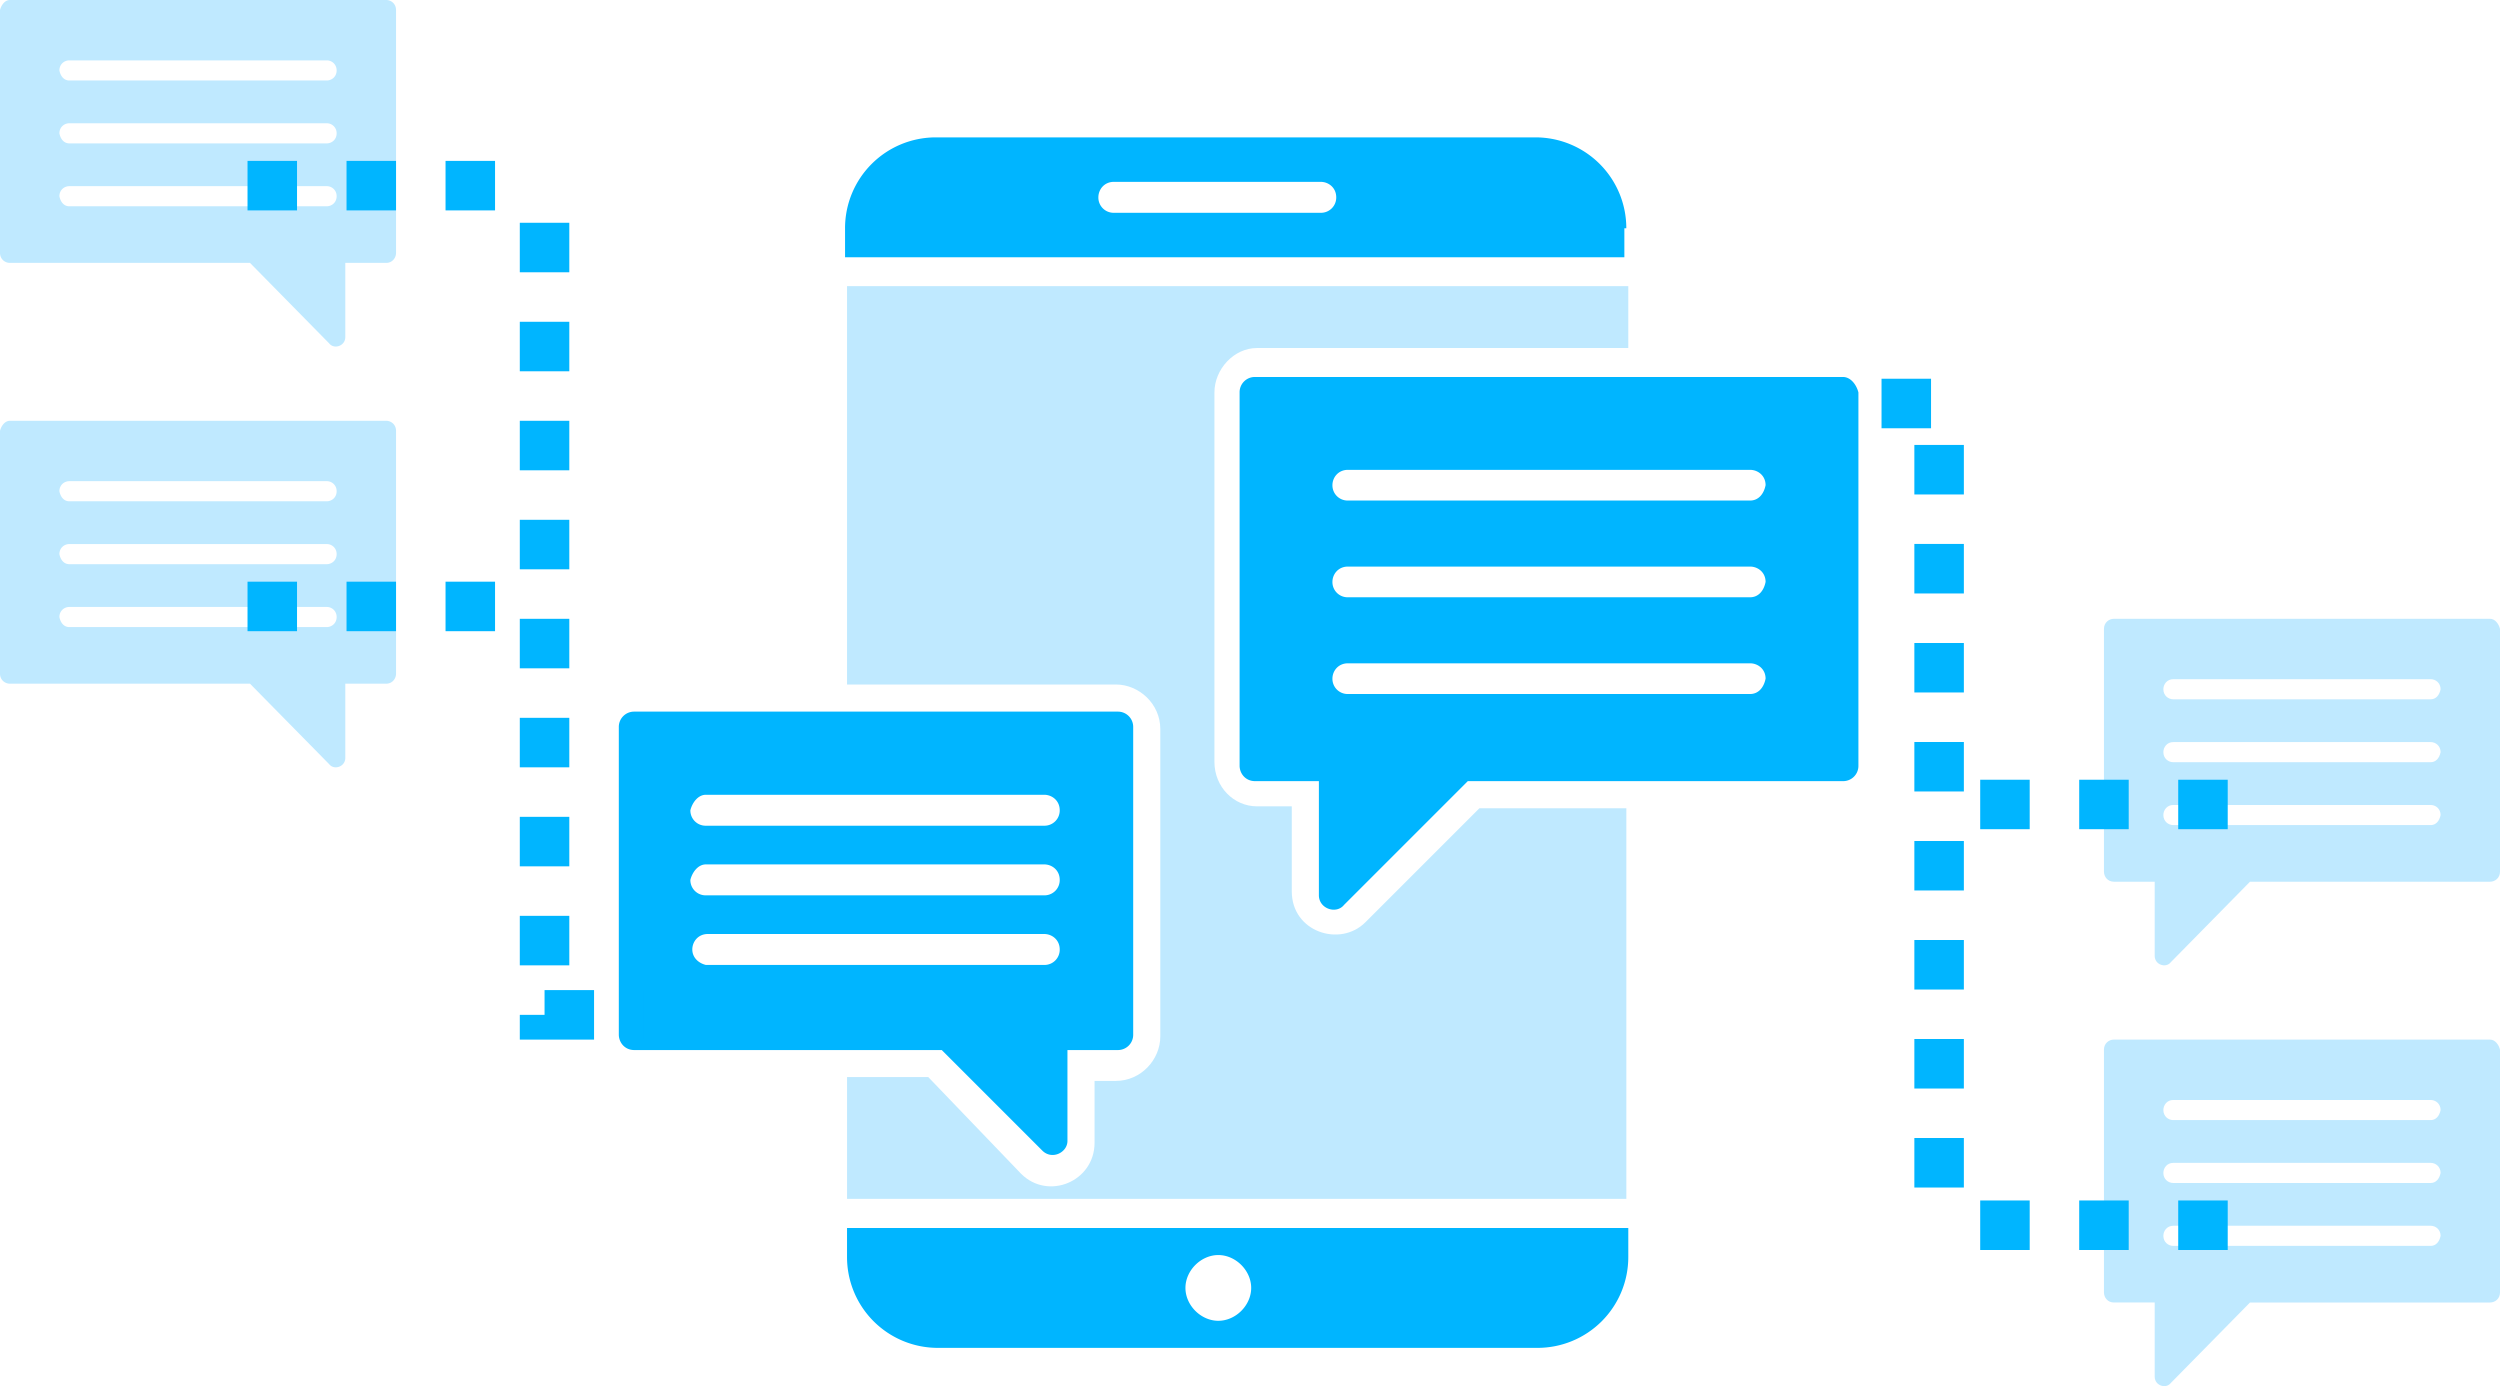 <svg xmlns="http://www.w3.org/2000/svg" xmlns:xlink="http://www.w3.org/1999/xlink" width="101" height="56" viewBox="0 0 101 56"><defs><path id="czgla" d="M392.359 3671.597h-8.36a.616.616 0 0 1-.625-.625c0-.313.235-.625.625-.625h8.36c.312 0 .625.234.625.625a.616.616 0 0 1-.625.625zm12.344.625a3.668 3.668 0 0 0-3.672-3.672h-24.22a3.668 3.668 0 0 0-3.671 3.672v1.172h31.484v-1.172z"/><path id="czglb" d="M394.158 3700.263c-1.016 1.016-2.97.39-2.97-1.25v-3.437h-1.405c-.938 0-1.72-.782-1.72-1.797v-14.922c0-.938.782-1.797 1.72-1.797h15v-2.5H373.22v16.094h10.86c.937 0 1.796.781 1.796 1.797v12.421c0 .938-.781 1.797-1.797 1.797h-.859v2.5c0 1.563-1.875 2.344-2.969 1.25l-3.75-3.906h-3.281v4.922h31.484v-15.781h-5.937z"/><path id="czglc" d="M388.22 3713.704c.703 0 1.328.625 1.328 1.328 0 .703-.625 1.328-1.328 1.328-.703 0-1.328-.625-1.328-1.328 0-.703.625-1.328 1.328-1.328zm-15 .078a3.668 3.668 0 0 0 3.672 3.672h24.219a3.668 3.668 0 0 0 3.672-3.672v-1.172H373.22z"/><path id="czgld" d="M409.705 3683.222h-16.25a.614.614 0 0 1-.625-.62c0-.31.234-.62.625-.62h16.25c.313 0 .625.232.625.62-.078.388-.312.62-.625.62zm0 3.908h-16.25a.614.614 0 0 1-.625-.62c0-.31.234-.62.625-.62h16.25c.313 0 .625.232.625.62-.078.388-.312.62-.625.62zm0 3.908h-16.25a.614.614 0 0 1-.625-.62c0-.31.234-.62.625-.62h16.25c.313 0 .625.232.625.62-.078.388-.312.62-.625.62zm3.75-12.808h-23.75a.616.616 0 0 0-.625.625v15.078c0 .313.234.625.625.625h2.578v4.61c0 .546.703.78 1.016.39l5-5h15.156a.616.616 0 0 0 .625-.625v-15.078c-.078-.312-.312-.625-.625-.625z"/><path id="czgle" d="M366.969 3701.36c0-.313.234-.626.625-.626h13.594c.312 0 .625.235.625.625a.616.616 0 0 1-.625.625h-13.672c-.313-.078-.547-.312-.547-.625zm.547-3.438h13.672c.312 0 .625.234.625.625a.616.616 0 0 1-.625.625h-13.672a.616.616 0 0 1-.625-.625c.078-.313.312-.625.625-.625zm0-2.813h13.672c.312 0 .625.235.625.625a.616.616 0 0 1-.625.625h-13.672a.616.616 0 0 1-.625-.625c.078-.312.312-.625.625-.625zm13.593 14.375c.391.391 1.016.078 1.016-.39v-3.672h2.031a.616.616 0 0 0 .625-.625v-12.422a.616.616 0 0 0-.625-.625h-19.531a.616.616 0 0 0-.625.625v12.422c0 .312.234.625.625.625h12.422z"/><path id="czglf" d="M437.2 3691.252h-10.4c-.2 0-.4-.152-.4-.406 0-.203.15-.407.4-.407h10.4c.2 0 .4.153.4.407-.05.254-.2.406-.4.406zm0 2.541h-10.4c-.2 0-.4-.152-.4-.406 0-.203.15-.407.4-.407h10.4c.2 0 .4.153.4.407-.05.254-.2.406-.4.406zm0 2.541h-10.4c-.2 0-.4-.152-.4-.406 0-.203.15-.407.4-.407h10.4c.2 0 .4.153.4.407-.05.254-.2.406-.4.406zm2.4-8.334h-15.2c-.2 0-.4.152-.4.407v9.808c0 .203.15.406.4.406h1.65v2.999c0 .355.45.508.65.254l3.2-3.253h9.7c.2 0 .4-.152.4-.406v-9.808c-.05-.204-.2-.407-.4-.407z"/><path id="czglg" d="M437.2 3708.252h-10.4c-.2 0-.4-.152-.4-.406 0-.203.15-.407.4-.407h10.4c.2 0 .4.153.4.407-.05.254-.2.406-.4.406zm0 2.541h-10.4c-.2 0-.4-.152-.4-.406 0-.203.15-.407.4-.407h10.4c.2 0 .4.153.4.407-.05.254-.2.406-.4.406zm0 2.541h-10.4c-.2 0-.4-.152-.4-.406 0-.203.15-.407.4-.407h10.4c.2 0 .4.153.4.407-.05.254-.2.406-.4.406zm2.4-8.334h-15.2c-.2 0-.4.152-.4.407v9.808c0 .203.15.406.4.406h1.65v2.999c0 .355.45.508.65.254l3.2-3.253h9.7c.2 0 .4-.152.4-.406v-9.808c-.05-.204-.2-.407-.4-.407z"/><path id="czglh" d="M341.8 3683.252h10.4c.2 0 .4-.152.4-.406a.398.398 0 0 0-.4-.407h-10.4c-.2 0-.4.153-.4.407.05.254.2.406.4.406zm0 2.541h10.4c.2 0 .4-.152.4-.406a.398.398 0 0 0-.4-.407h-10.4c-.2 0-.4.153-.4.407.05.254.2.406.4.406zm0 2.541h10.4c.2 0 .4-.152.4-.406a.398.398 0 0 0-.4-.407h-10.4c-.2 0-.4.153-.4.407.05.254.2.406.4.406zm-2.4-8.334h15.2c.2 0 .4.152.4.407v9.808c0 .203-.15.406-.4.406h-1.65v2.999c0 .355-.45.508-.65.254l-3.2-3.253h-9.7c-.2 0-.4-.152-.4-.406v-9.808c.05-.204.2-.407.4-.407z"/><path id="czgli" d="M341.8 3666.252h10.4c.2 0 .4-.152.4-.406a.398.398 0 0 0-.4-.407h-10.4c-.2 0-.4.153-.4.407.05.254.2.406.4.406zm0 2.541h10.4c.2 0 .4-.152.4-.406a.398.398 0 0 0-.4-.407h-10.4c-.2 0-.4.153-.4.407.05.254.2.406.4.406zm0 2.541h10.4c.2 0 .4-.152.4-.406a.398.398 0 0 0-.4-.407h-10.4c-.2 0-.4.153-.4.407.05.254.2.406.4.406zm-2.4-8.334h15.2c.2 0 .4.152.4.407v9.808c0 .203-.15.406-.4.406h-1.65v2.999c0 .355-.45.508-.65.254l-3.2-3.253h-9.7c-.2 0-.4-.152-.4-.406v-9.808c.05-.204.2-.407.4-.407z"/><path id="czglj" d="M371 3704h-10v-33"/><path id="czglk" d="M349 3687.5h11"/><path id="czgll" d="M349 3670.5H361"/><path id="czglm" d="M428.986 3712.698H418.66V3679.34"/><path id="czgln" d="M407 3696.5h10.574"/><path id="czglo" d="M407 3679.5H419"/></defs><g><g transform="translate(-339 -3663)"><g><g><use fill="#00b5ff" xlink:href="#czgla"/></g><g><use fill="#bfe9ff" xlink:href="#czglb"/></g><g><use fill="#00b5ff" xlink:href="#czglc"/></g><g><use fill="#00b5ff" xlink:href="#czgld"/></g><g><use fill="#00b5ff" xlink:href="#czgle"/></g></g><g><use fill="#bfe9ff" xlink:href="#czglf"/></g><g><use fill="#bfe9ff" xlink:href="#czglg"/></g><g><use fill="#bfe9ff" xlink:href="#czglh"/></g><g><use fill="#bfe9ff" xlink:href="#czgli"/></g><g><use fill="#fff" fill-opacity="0" stroke="#00b5ff" stroke-dasharray="2 2" stroke-miterlimit="50" stroke-width="2" xlink:href="#czglj"/></g><g><use fill="#fff" fill-opacity="0" stroke="#00b5ff" stroke-dasharray="2 2" stroke-miterlimit="50" stroke-width="2" xlink:href="#czglk"/></g><g><use fill="#fff" fill-opacity="0" stroke="#00b5ff" stroke-dasharray="2 2" stroke-miterlimit="50" stroke-width="2" xlink:href="#czgll"/></g><g transform="rotate(180 418 3696)"><g><use fill="#fff" fill-opacity="0" stroke="#00b5ff" stroke-dasharray="2 2" stroke-miterlimit="50" stroke-width="2" xlink:href="#czglm"/></g><g><use fill="#fff" fill-opacity="0" stroke="#00b5ff" stroke-dasharray="2 2" stroke-miterlimit="50" stroke-width="2" xlink:href="#czgln"/></g><g><use fill="#fff" fill-opacity="0" stroke="#00b5ff" stroke-dasharray="2 2" stroke-miterlimit="50" stroke-width="2" xlink:href="#czglo"/></g></g></g></g></svg>